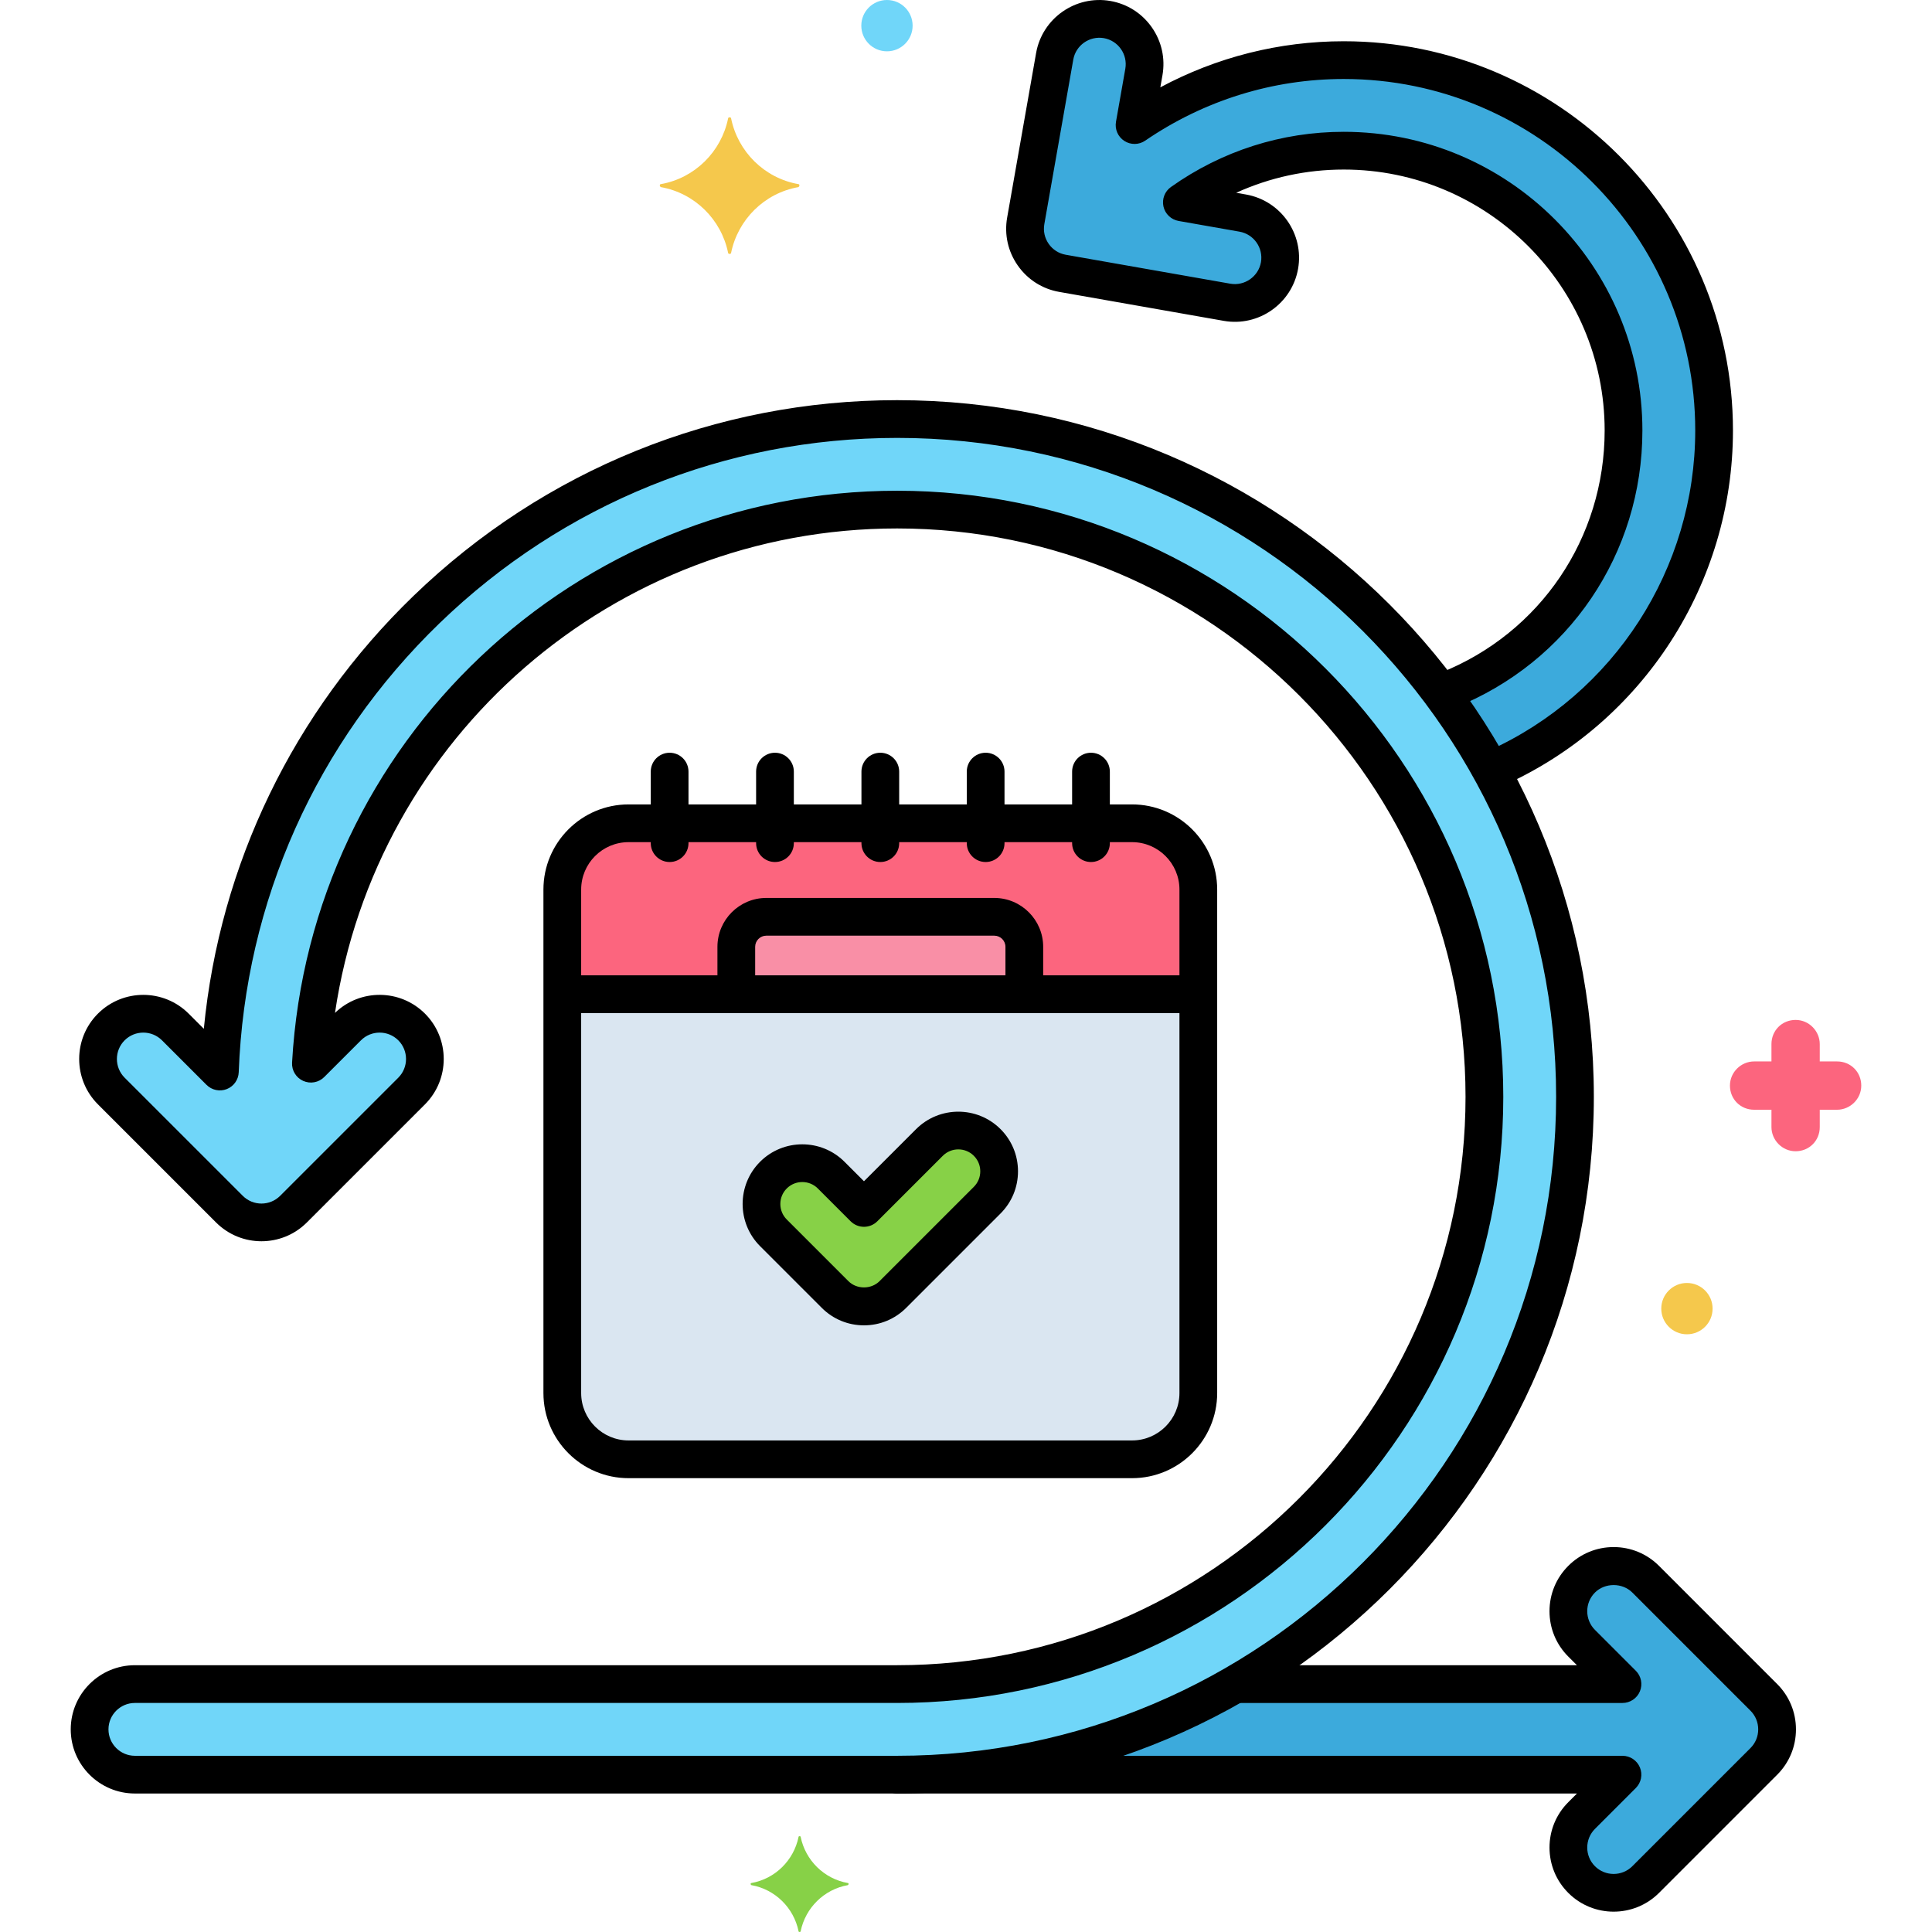 <?xml version="1.0" encoding="utf-8"?>
<!-- Generator: Adobe Illustrator 24.0.0, SVG Export Plug-In . SVG Version: 6.00 Build 0)  -->
<svg version="1.1" xmlns="http://www.w3.org/2000/svg" xmlns:xlink="http://www.w3.org/1999/xlink" x="0px" y="0px"
	 viewBox="0 0 256 256" enable-background="new 0 0 256 256" xml:space="preserve">
<g id="Layer_1">
</g>
<g id="Layer_2">
</g>
<g id="Layer_3">
</g>
<g id="Layer_4">
</g>
<g id="Layer_5">
</g>
<g id="Layer_6">
</g>
<g id="Layer_7">
</g>
<g id="Layer_8">
</g>
<g id="Layer_9">
</g>
<g id="Layer_10">
</g>
<g id="Layer_11">
</g>
<g id="Layer_12">
</g>
<g id="Layer_13">
</g>
<g id="Layer_14">
</g>
<g id="Layer_15">
</g>
<g id="Layer_16">
</g>
<g id="Layer_17">
</g>
<g id="Layer_18">
</g>
<g id="Layer_19">
</g>
<g id="Layer_20">
</g>
<g id="Layer_21">
</g>
<g id="Layer_22">
</g>
<g id="Layer_23">
</g>
<g id="Layer_24">
</g>
<g id="Layer_25">
</g>
<g id="Layer_26">
</g>
<g id="Layer_27">
</g>
<g id="Layer_28">
</g>
<g id="Layer_29">
</g>
<g id="Layer_30">
</g>
<g id="Layer_31">
</g>
<g id="Layer_32">
</g>
<g id="Layer_33">
</g>
<g id="Layer_34">
</g>
<g id="Layer_35">
</g>
<g id="Layer_36">
</g>
<g id="Layer_37">
</g>
<g id="Layer_38">
</g>
<g id="Layer_39">
</g>
<g id="Layer_40">
</g>
<g id="Layer_41">
</g>
<g id="Layer_42">
</g>
<g id="Layer_43">
</g>
<g id="Layer_44">
</g>
<g id="Layer_45">
</g>
<g id="Layer_46">
</g>
<g id="Layer_47">
</g>
<g id="Layer_48">
</g>
<g id="Layer_49">
</g>
<g id="Layer_50">
</g>
<g id="Layer_51">
</g>
<g id="Layer_52">
</g>
<g id="Layer_53">
</g>
<g id="Layer_54">
</g>
<g id="Layer_55">
</g>
<g id="Layer_56">
</g>
<g id="Layer_57">
</g>
<g id="Layer_58">
</g>
<g id="Layer_59">
</g>
<g id="Layer_60">
	<g>
		<g>
			<g>
				<path fill="#70D6F9" d="M118.879,55.524c-48.4,0-87.974,38.484-89.745,86.459l-5.904-5.904
					c-2.342-2.342-6.142-2.343-8.485,0.001c-2.343,2.343-2.343,6.142,0.001,8.485l15.657,15.656c2.343,2.343,6.143,2.342,8.484,0
					l15.657-15.656c2.344-2.344,2.344-6.143,0.001-8.485s-6.143-2.344-8.485-0.001l-4.863,4.863
					c2.288-40.869,36.251-73.419,77.683-73.419c42.906,0,77.813,34.907,77.813,77.813s-34.907,77.813-77.813,77.813H17.873
					c-3.313,0-6,2.687-6,6s2.687,6,6,6h101.007c49.523,0,89.813-40.29,89.813-89.813S168.403,55.524,118.879,55.524z"/>
			</g>
		</g>
		<g>
			<g>
				<path fill="#3CAADC" d="M233.716,224.909l-15.656-15.657c-2.344-2.344-6.144-2.343-8.485-0.001
					c-2.344,2.344-2.344,6.143-0.001,8.485l5.415,5.415h-51.298c-13.197,7.629-28.503,12-44.811,12h96.109l-5.415,5.415
					c-2.343,2.343-2.343,6.142,0.001,8.485c2.342,2.342,6.142,2.343,8.485-0.001l15.656-15.657
					C236.059,231.051,236.059,227.252,233.716,224.909z"/>
			</g>
		</g>
		<g>
			<g>
				<path fill="#3CAADC" d="M178.051,7.966c-9.961,0-19.619,3.066-27.719,8.607l1.237-7.031c0.574-3.264-1.605-6.375-4.869-6.949
					c-3.274-0.573-6.375,1.606-6.949,4.869l-3.837,21.807c-0.574,3.265,1.608,6.376,4.869,6.949l21.808,3.837
					c3.314,0.578,6.382-1.649,6.949-4.869c0.574-3.264-1.605-6.375-4.869-6.949l-8.07-1.42c6.221-4.409,13.717-6.85,21.451-6.85
					c20.441,0,37.072,16.63,37.072,37.071c0,15.647-9.771,29.438-24.176,34.763c2.429,3.261,4.639,6.693,6.615,10.272
					c17.723-7.659,29.561-25.224,29.561-45.035C227.124,29.979,205.11,7.966,178.051,7.966z"/>
			</g>
		</g>
		<g>
			<g>
				<path fill="#F5C84C" d="M105.777,24.396c-4.5-0.8-8-4.3-8.9-8.7c0-0.2-0.4-0.2-0.4,0c-0.9,4.4-4.4,7.9-8.9,8.7
					c-0.2,0-0.2,0.3,0,0.4c4.5,0.8,8,4.3,8.9,8.7c0,0.2,0.4,0.2,0.4,0c0.9-4.4,4.4-7.9,8.9-8.7
					C105.977,24.697,105.977,24.396,105.777,24.396z"/>
			</g>
		</g>
		<g>
			<g>
				<path fill="#87D147" d="M112.338,249.51c-3.157-0.561-5.613-3.017-6.245-6.104c0-0.14-0.281-0.14-0.281,0
					c-0.631,3.087-3.087,5.543-6.245,6.104c-0.14,0-0.14,0.211,0,0.281c3.157,0.561,5.613,3.017,6.245,6.104
					c0,0.14,0.281,0.14,0.281,0c0.631-3.087,3.087-5.543,6.245-6.104C112.478,249.72,112.478,249.51,112.338,249.51z"/>
			</g>
		</g>
		<g>
			<g>
				<path fill="#FC657E" d="M243.427,140.646h-2.3v-2.3c0-1.7-1.4-3.2-3.2-3.2c-1.8,0-3.2,1.4-3.2,3.2v2.3h-2.3
					c-1.7,0-3.2,1.4-3.2,3.2c0,1.8,1.4,3.2,3.2,3.2h2.3v2.3c0,1.7,1.4,3.2,3.2,3.2c1.8,0,3.2-1.4,3.2-3.2v-2.3h2.3
					c1.7,0,3.2-1.4,3.2-3.2C246.627,142.047,245.227,140.646,243.427,140.646z"/>
			</g>
		</g>
		<g>
			<g>
				<path fill="#70D6F9" d="M117.527,0c-1.878,0-3.4,1.522-3.4,3.4c0,1.878,1.522,3.4,3.4,3.4c1.878,0,3.4-1.522,3.4-3.4
					C120.927,1.522,119.405,0,117.527,0z"/>
			</g>
		</g>
		<g>
			<g>
				<path fill="#F5C84C" d="M223.527,170c-1.878,0-3.4,1.522-3.4,3.4c0,1.878,1.522,3.4,3.4,3.4c1.878,0,3.4-1.522,3.4-3.4
					C226.927,171.522,225.405,170,223.527,170z"/>
			</g>
		</g>
		<g>
			<g>
				<path fill="#DAE6F1" d="M150.002,109.089H83.288c-4.85,0-8.781,3.932-8.781,8.781v66.714c0,4.85,3.932,8.781,8.781,8.781h66.714
					c4.85,0,8.782-3.932,8.782-8.781v-66.714C158.784,113.021,154.852,109.089,150.002,109.089z"/>
			</g>
		</g>
		<g>
			<g>
				<path fill="#FC657E" d="M150.002,109.089H83.288c-4.85,0-8.781,3.932-8.781,8.781v13.868h84.277v-13.868
					C158.784,113.021,154.852,109.089,150.002,109.089z"/>
			</g>
		</g>
		<g>
			<g>
				<path fill="#F98FA6" d="M131.75,121.482h-30.21c-2.196,0-3.977,1.78-3.977,3.977v6.28h38.163v-6.28
					C135.727,123.263,133.946,121.482,131.75,121.482z"/>
			</g>
		</g>
		<g>
			<g>
				<path fill="#87D147" d="M130.807,151.382c-2.113-2.112-5.536-2.112-7.648,0l-8.677,8.677l-4.35-4.35
					c-2.112-2.111-5.536-2.111-7.648,0c-2.112,2.112-2.112,5.536,0,7.648l8.174,8.174c1.056,1.056,2.44,1.584,3.824,1.584
					c1.384,0,2.768-0.528,3.824-1.584l12.501-12.501C132.919,156.918,132.919,153.494,130.807,151.382z"/>
			</g>
		</g>
		<g>
			<g>
				<g>
					<path d="M150.002,106.589H83.288c-6.221,0-11.281,5.062-11.281,11.282v66.714c0,6.221,5.061,11.281,11.281,11.281h66.714
						c6.221,0,11.281-5.061,11.281-11.281v-66.714C161.283,111.65,156.223,106.589,150.002,106.589z M156.283,184.585
						c0,3.464-2.817,6.281-6.281,6.281H83.288c-3.464,0-6.281-2.817-6.281-6.281v-66.714c0-3.464,2.817-6.282,6.281-6.282h66.714
						c3.464,0,6.281,2.818,6.281,6.282V184.585z"/>
				</g>
			</g>
		</g>
		<g>
			<g>
				<path d="M88.729,99.742c-1.381,0-2.5,1.119-2.5,2.5v9.48c0,1.381,1.119,2.5,2.5,2.5s2.5-1.119,2.5-2.5v-9.48
					C91.229,100.861,90.11,99.742,88.729,99.742z"/>
			</g>
		</g>
		<g>
			<g>
				<path d="M102.688,99.742c-1.381,0-2.5,1.119-2.5,2.5v9.48c0,1.381,1.119,2.5,2.5,2.5s2.5-1.119,2.5-2.5v-9.48
					C105.188,100.861,104.068,99.742,102.688,99.742z"/>
			</g>
		</g>
		<g>
			<g>
				<path d="M116.646,99.742c-1.381,0-2.5,1.119-2.5,2.5v9.48c0,1.381,1.119,2.5,2.5,2.5s2.5-1.119,2.5-2.5v-9.48
					C119.146,100.861,118.026,99.742,116.646,99.742z"/>
			</g>
		</g>
		<g>
			<g>
				<path d="M130.603,99.742c-1.381,0-2.5,1.119-2.5,2.5v9.48c0,1.381,1.119,2.5,2.5,2.5s2.5-1.119,2.5-2.5v-9.48
					C133.103,100.861,131.983,99.742,130.603,99.742z"/>
			</g>
		</g>
		<g>
			<g>
				<path d="M144.561,99.742c-1.381,0-2.5,1.119-2.5,2.5v9.48c0,1.381,1.119,2.5,2.5,2.5s2.5-1.119,2.5-2.5v-9.48
					C147.061,100.861,145.941,99.742,144.561,99.742z"/>
			</g>
		</g>
		<g>
			<g>
				<path d="M157.817,129.238H75.823c-1.381,0-2.5,1.119-2.5,2.5s1.119,2.5,2.5,2.5h81.994c1.381,0,2.5-1.119,2.5-2.5
					S159.198,129.238,157.817,129.238z"/>
			</g>
		</g>
		<g>
			<g>
				<path d="M131.75,118.982h-30.21c-3.571,0-6.477,2.905-6.477,6.477v5.095c0,1.381,1.119,2.5,2.5,2.5s2.5-1.119,2.5-2.5v-5.095
					c0-0.814,0.662-1.477,1.477-1.477h30.21c0.814,0,1.477,0.662,1.477,1.477v5.358c0,1.381,1.119,2.5,2.5,2.5s2.5-1.119,2.5-2.5
					v-5.358C138.227,121.888,135.321,118.982,131.75,118.982z"/>
			</g>
		</g>
		<g>
			<g>
				<g>
					<g>
						<path d="M132.574,149.613c-3.082-3.081-8.1-3.08-11.184,0.001l-6.909,6.909l-2.583-2.583
							c-3.082-3.081-8.101-3.08-11.183,0.001c-3.084,3.083-3.084,8.101,0,11.184l8.175,8.175c1.494,1.493,3.479,2.315,5.591,2.315
							s4.097-0.822,5.592-2.316l12.501-12.501c1.494-1.493,2.316-3.479,2.316-5.592
							C134.891,153.093,134.068,151.107,132.574,149.613z M129.039,157.263l-12.5,12.5c-1.102,1.1-3.015,1.099-4.114,0.001
							l-8.174-8.174c-0.549-0.55-0.852-1.28-0.852-2.057s0.303-1.507,0.852-2.056c0.566-0.567,1.312-0.851,2.057-0.851
							s1.489,0.283,2.057,0.85l4.35,4.35c0.977,0.977,2.559,0.977,3.535,0l8.676-8.676c1.135-1.135,2.981-1.135,4.114,0
							c0.55,0.549,0.852,1.278,0.852,2.056C129.891,155.982,129.588,156.713,129.039,157.263z"/>
					</g>
				</g>
			</g>
		</g>
		<g>
			<g>
				<g>
					<path d="M118.88,53.024c-24.019,0-46.781,9.213-64.096,25.941c-15.921,15.381-25.66,35.576-27.776,57.356l-2.01-2.01
						c-3.314-3.313-8.706-3.314-12.021,0.001c-3.314,3.313-3.313,8.706,0.001,12.021l15.657,15.656c3.312,3.313,8.704,3.313,12.02,0
						l15.657-15.656c3.314-3.314,3.315-8.707,0.001-12.021c-3.281-3.283-8.603-3.315-11.923-0.097
						c5.401-36.507,36.884-64.192,74.489-64.192c41.528,0,75.313,33.785,75.313,75.313s-33.785,75.313-75.313,75.313H17.873
						c-4.687,0-8.5,3.813-8.5,8.5s3.813,8.5,8.5,8.5H118.88c50.901,0,92.313-41.412,92.313-92.313S169.781,53.024,118.88,53.024z
						 M118.88,232.651H17.873c-1.93,0-3.5-1.57-3.5-3.5s1.57-3.5,3.5-3.5H118.88c44.285,0,80.313-36.028,80.313-80.313
						s-36.028-80.313-80.313-80.313c-42.582,0-77.801,33.286-80.18,75.778c-0.058,1.035,0.528,1.998,1.475,2.422
						c0.948,0.424,2.056,0.219,2.789-0.514l4.864-4.863c1.365-1.363,3.585-1.364,4.95,0.001c1.364,1.364,1.363,3.585-0.001,4.95
						L37.12,158.454c-1.366,1.366-3.585,1.364-4.949,0.001l-15.657-15.656c-1.365-1.365-1.365-3.586-0.001-4.95
						c1.365-1.365,3.585-1.364,4.95-0.001l5.903,5.903c0.702,0.702,1.754,0.923,2.682,0.56c0.926-0.363,1.548-1.241,1.584-2.235
						c0.835-22.595,10.291-43.731,26.626-59.514c16.378-15.823,37.906-24.537,60.622-24.537c48.145,0,87.313,39.169,87.313,87.313
						S167.024,232.651,118.88,232.651z"/>
				</g>
			</g>
		</g>
		<g>
			<g>
				<path d="M235.484,223.142l-15.656-15.657c-1.605-1.605-3.74-2.49-6.011-2.49s-4.405,0.884-6.01,2.489
					c-1.605,1.605-2.49,3.74-2.49,6.011s0.884,4.404,2.489,6.01l1.146,1.147h-45.015c-1.381,0-2.5,1.119-2.5,2.5s1.119,2.5,2.5,2.5
					h51.05c1.011,0,1.923-0.609,2.31-1.543c0.387-0.935,0.173-2.01-0.542-2.725l-5.414-5.415c-1.364-1.364-1.364-3.585,0.001-4.95
					c1.322-1.319,3.628-1.321,4.95,0.001l15.656,15.657c0.661,0.661,1.024,1.54,1.024,2.475s-0.363,1.813-1.024,2.475
					l-15.656,15.656c-1.364,1.365-3.586,1.367-4.95,0.002c-1.365-1.365-1.365-3.586-0.001-4.95l5.414-5.415
					c0.715-0.715,0.929-1.79,0.542-2.725c-0.387-0.934-1.299-1.543-2.31-1.543H118.88c-1.381,0-2.5,1.119-2.5,2.5s1.119,2.5,2.5,2.5
					h90.073l-1.146,1.147c-1.605,1.605-2.489,3.739-2.489,6.01s0.885,4.405,2.49,6.011c1.656,1.657,3.832,2.485,6.009,2.485
					c2.177-0.001,4.354-0.829,6.012-2.486l15.656-15.657c1.605-1.605,2.489-3.739,2.489-6.01S237.09,224.747,235.484,223.142z"/>
			</g>
		</g>
		<g>
			<g>
				<path d="M178.052,5.466c-8.525,0-16.824,2.098-24.302,6.107l0.281-1.599c0.394-2.236-0.107-4.492-1.41-6.352
					s-3.252-3.1-5.49-3.494c-4.612-0.801-9.03,2.287-9.842,6.898l-3.837,21.808c-0.394,2.236,0.107,4.491,1.411,6.352
					c1.304,1.859,3.252,3.1,5.486,3.492l21.812,3.838c4.614,0.81,9.028-2.289,9.841-6.898c0.813-4.616-2.282-9.033-6.897-9.845
					l-1.304-0.229c4.457-2.026,9.289-3.078,14.251-3.078c19.063,0,34.572,15.509,34.572,34.571c0,14.245-8.532,26.849-21.736,32.108
					c-1.283,0.511-1.908,1.965-1.397,3.247c0.51,1.282,1.965,1.908,3.247,1.397c15.118-6.021,24.887-20.448,24.887-36.753
					c0-21.819-17.752-39.571-39.572-39.571c-8.232,0-16.149,2.527-22.896,7.31c-0.823,0.584-1.215,1.604-0.994,2.589
					c0.222,0.983,1.013,1.738,2.006,1.913l8.07,1.42c1.901,0.335,3.175,2.153,2.841,4.054c-0.335,1.897-2.164,3.169-4.054,2.841
					l-21.809-3.837c-0.919-0.162-1.722-0.673-2.258-1.438c-0.537-0.766-0.744-1.695-0.582-2.615l3.837-21.807
					c0.335-1.9,2.156-3.17,4.054-2.841c1.901,0.335,3.175,2.153,2.841,4.054l-1.237,7.031c-0.175,0.991,0.262,1.99,1.107,2.535
					c0.847,0.544,1.937,0.531,2.766-0.038c7.814-5.345,16.912-8.17,26.309-8.17c25.68,0,46.572,20.892,46.572,46.571
					c0,18.287-10.753,34.949-27.395,42.449c-1.259,0.567-1.819,2.048-1.252,3.307c0.417,0.925,1.327,1.474,2.28,1.474
					c0.344,0,0.692-0.071,1.026-0.222c18.431-8.307,30.34-26.758,30.34-47.008C229.624,28.601,206.489,5.466,178.052,5.466z"/>
			</g>
		</g>
	</g>
</g>
<g id="Layer_61">
</g>
<g id="Layer_62">
</g>
<g id="Layer_63">
</g>
<g id="Layer_64">
</g>
<g id="Layer_65">
</g>
<g id="Layer_66">
</g>
<g id="Layer_67">
</g>
<g id="Layer_68">
</g>
<g id="Layer_69">
</g>
<g id="Layer_70">
</g>
<g id="Layer_71">
</g>
<g id="Layer_72">
</g>
<g id="Layer_73">
</g>
<g id="Layer_74">
</g>
<g id="Layer_75">
</g>
<g id="Layer_76">
</g>
<g id="Layer_77">
</g>
<g id="Layer_78">
</g>
<g id="Layer_79">
</g>
<g id="Layer_80">
</g>
<g id="Layer_81">
</g>
<g id="Layer_82">
</g>
<g id="Layer_83">
</g>
<g id="Layer_84">
</g>
<g id="Layer_85">
</g>
<g id="Layer_86">
</g>
<g id="Layer_87">
</g>
<g id="Layer_88">
</g>
<g id="Layer_89">
</g>
<g id="Layer_90">
</g>
</svg>

